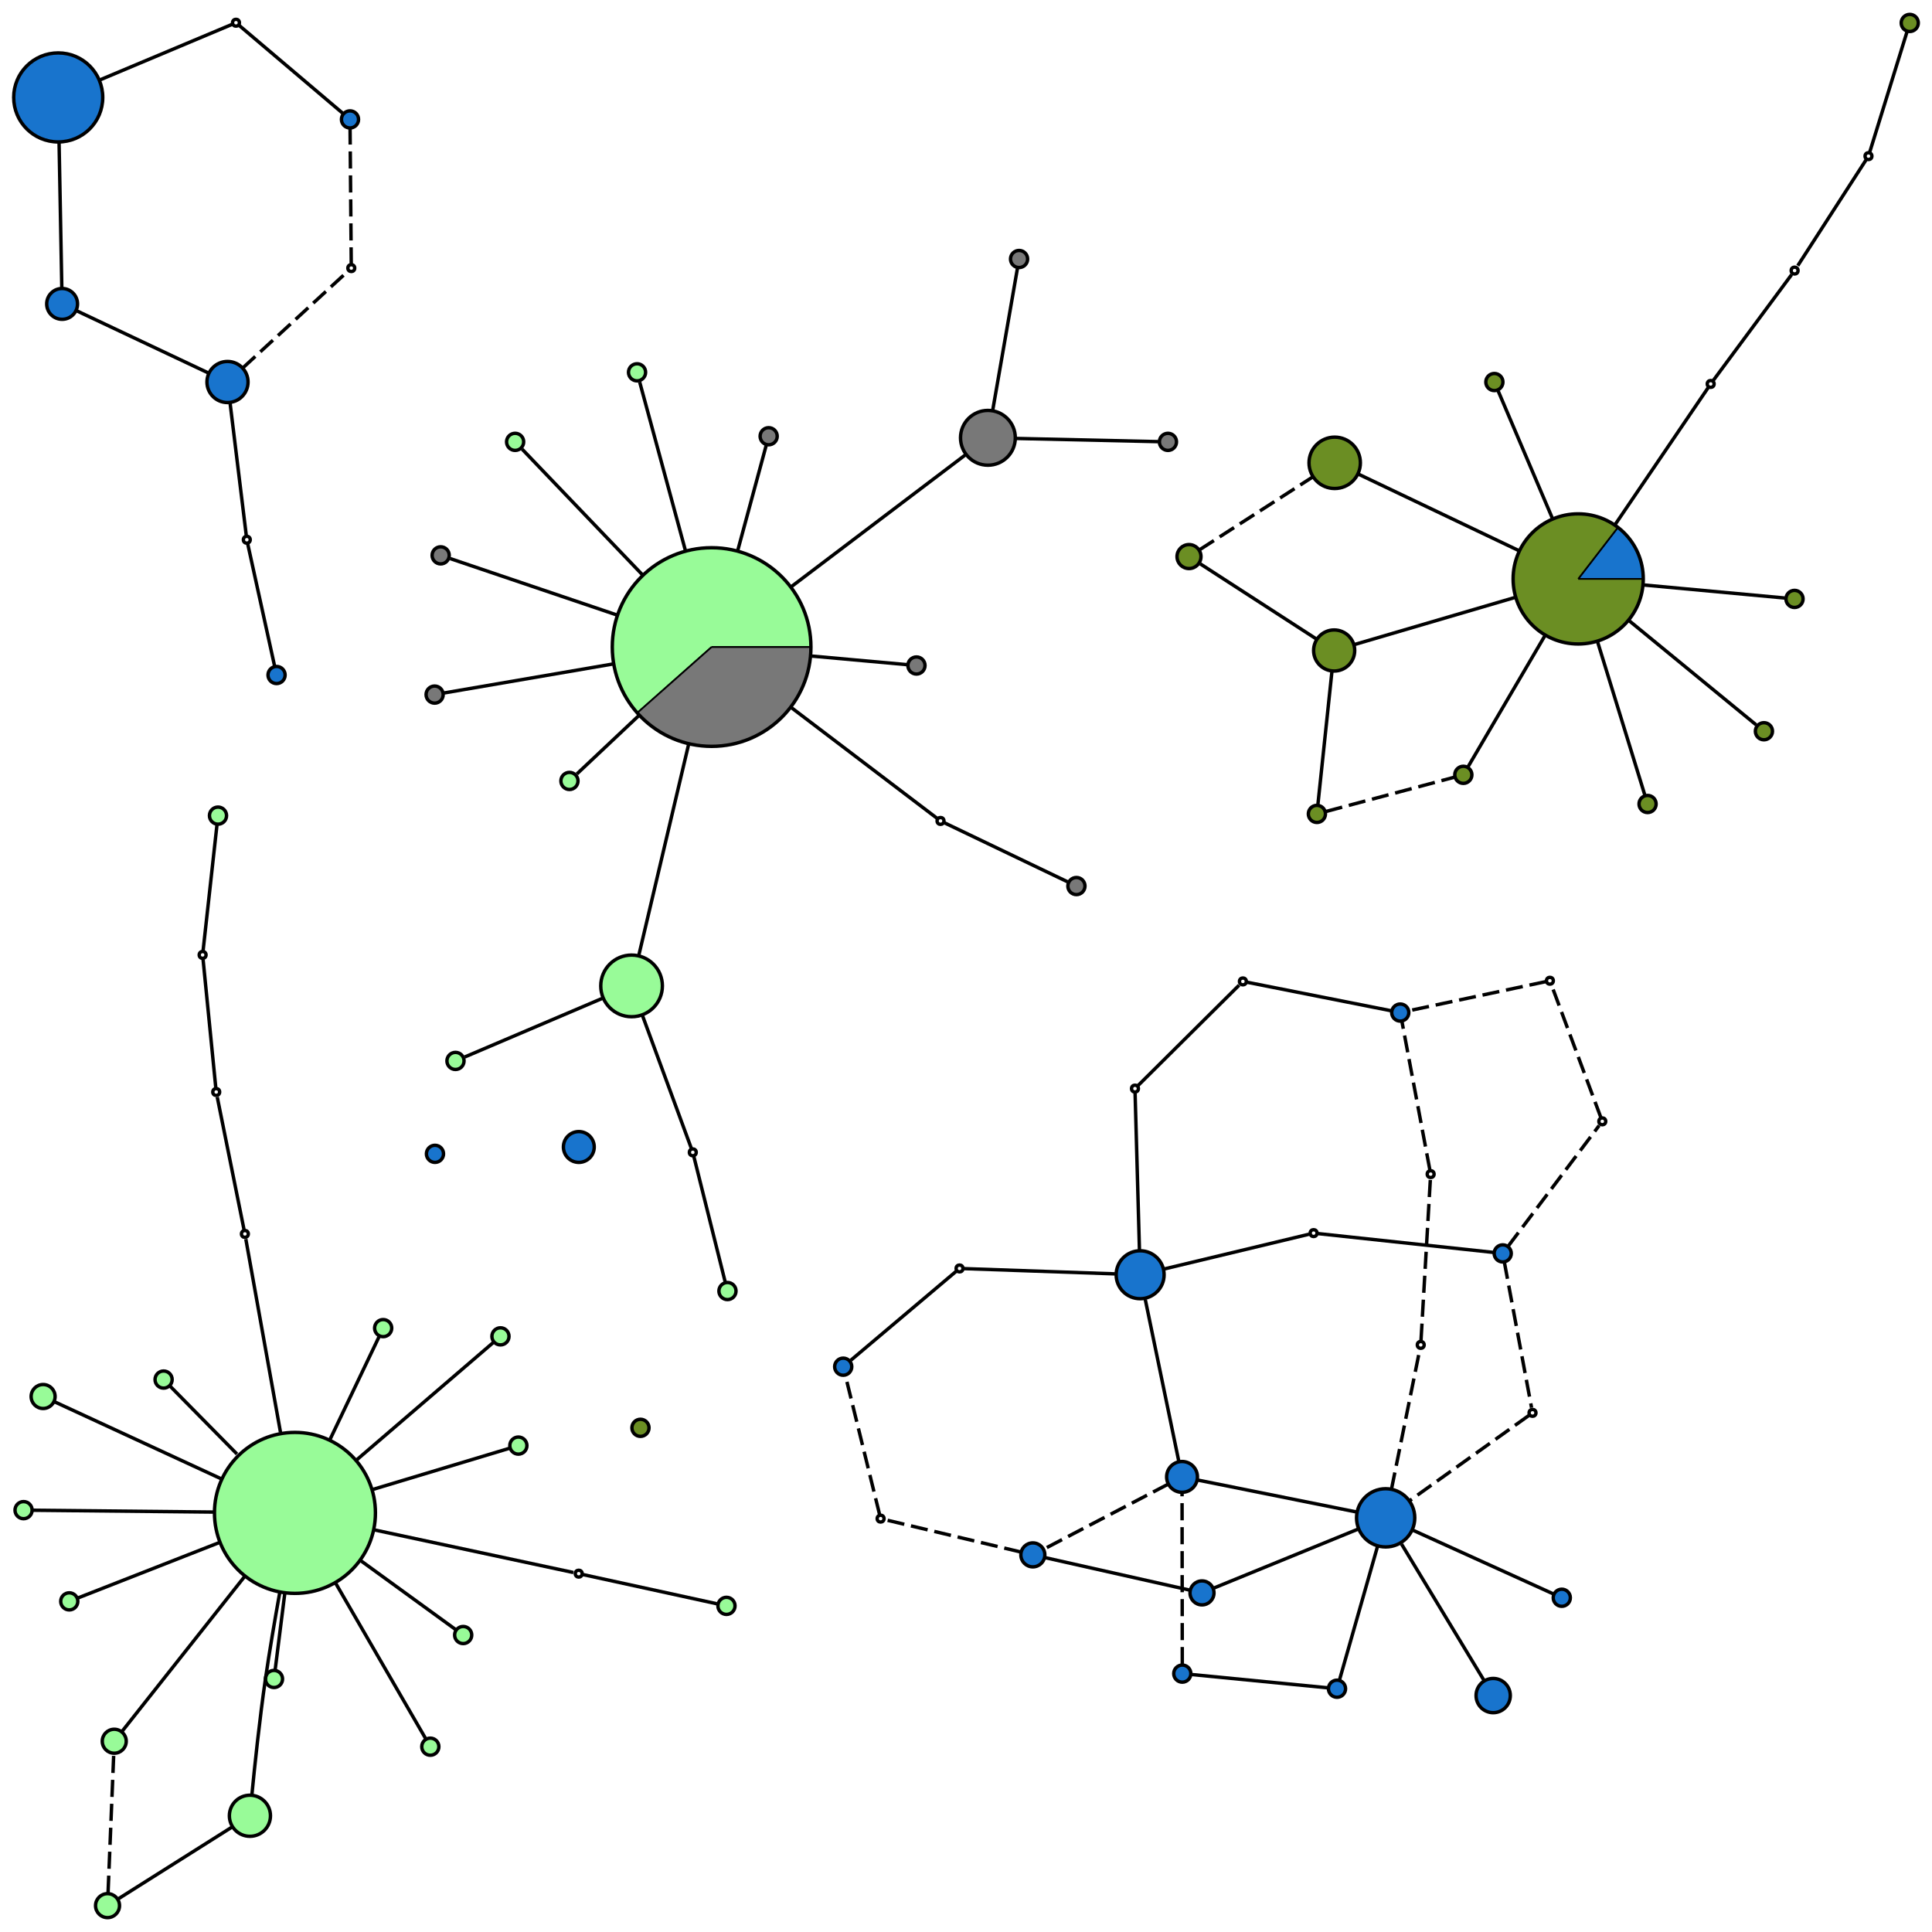 <?xml version="1.0" encoding="UTF-8" standalone="no"?>
<!DOCTYPE svg PUBLIC "-//W3C//DTD SVG 1.1//EN"
 "http://www.w3.org/Graphics/SVG/1.1/DTD/svg11.dtd">
<!-- Generated by graphviz version 2.38.0 (20140413.2041)
 -->
<!-- Title: %3 Pages: 1 -->
<svg width="564pt" height="564pt"
 viewBox="0.00 0.00 564.11 563.71" xmlns="http://www.w3.org/2000/svg" xmlns:xlink="http://www.w3.org/1999/xlink">
<g id="graph0" class="graph" transform="scale(1 1) rotate(0) translate(124.005 379.698)">
<title>%3</title>
<polygon fill="white" stroke="none" points="-124.005,184.015 -124.005,-379.698 440.109,-379.698 440.109,184.015 -124.005,184.015"/>
<!-- 0 -->
<g id="node1" class="node"><title>0</title>
<ellipse fill="palegreen" stroke="black" cx="-37.884" cy="61.84" rx="23.5" ry="23.5"/>
</g>
<!-- 1 -->
<g id="node2" class="node"><title>1</title>
<ellipse fill="palegreen" stroke="black" cx="27.35" cy="42.19" rx="2.5" ry="2.5"/>
</g>
<!-- 0&#45;&gt;1 -->
<g id="edge1" class="edge"><title>0&#45;&gt;1</title>
<path fill="none" stroke="black" d="M-15.069,54.968C-0.078,50.452 17.957,45.019 24.666,42.999"/>
</g>
<!-- 3 -->
<g id="node4" class="node"><title>3</title>
<ellipse fill="palegreen" stroke="black" cx="-44.002" cy="110.331" rx="2.5" ry="2.5"/>
</g>
<!-- 0&#45;&gt;3 -->
<g id="edge2" class="edge"><title>0&#45;&gt;3</title>
<path fill="none" stroke="black" d="M-40.836,85.234C-41.96,94.146 -43.104,103.212 -43.658,107.607"/>
</g>
<!-- 5 -->
<g id="node6" class="node"><title>5</title>
<ellipse fill="palegreen" stroke="black" cx="-76.237" cy="22.91" rx="2.5" ry="2.5"/>
</g>
<!-- 0&#45;&gt;5 -->
<g id="edge3" class="edge"><title>0&#45;&gt;5</title>
<path fill="none" stroke="black" d="M-54.818,44.651C-62.524,36.83 -70.719,28.511 -74.335,24.84"/>
</g>
<!-- 7 -->
<g id="node8" class="node"><title>7</title>
<ellipse fill="palegreen" stroke="black" cx="-111.416" cy="27.858" rx="3.5" ry="3.5"/>
</g>
<!-- 0&#45;&gt;7 -->
<g id="edge6" class="edge"><title>0&#45;&gt;7</title>
<path fill="none" stroke="black" d="M-59.549,51.828C-76.833,43.841 -99.507,33.362 -108.005,29.435"/>
</g>
<!-- 9 -->
<g id="node10" class="node"><title>9</title>
<ellipse fill="palegreen" stroke="black" cx="-51.033" cy="150.272" rx="6" ry="6"/>
</g>
<!-- 0&#45;&gt;9 -->
<g id="edge7" class="edge"><title>0&#45;&gt;9</title>
<path fill="none" stroke="black" d="M-42.302,84.981C-43.75,92.994 -45.296,102.045 -46.502,110.339 -48.229,122.215 -49.681,136.159 -50.447,144.031"/>
</g>
<!-- 10 -->
<g id="node11" class="node"><title>10</title>
<ellipse fill="palegreen" stroke="black" cx="-103.781" cy="87.672" rx="2.5" ry="2.5"/>
</g>
<!-- 0&#45;&gt;10 -->
<g id="edge8" class="edge"><title>0&#45;&gt;10</title>
<path fill="none" stroke="black" d="M-59.827,70.442C-75.402,76.547 -94.684,84.106 -101.367,86.725"/>
</g>
<!-- 11 -->
<g id="node12" class="node"><title>11</title>
<ellipse fill="palegreen" stroke="black" cx="1.641" cy="130.104" rx="2.5" ry="2.5"/>
</g>
<!-- 0&#45;&gt;11 -->
<g id="edge9" class="edge"><title>0&#45;&gt;11</title>
<path fill="none" stroke="black" d="M-26.025,82.322C-16.384,98.973 -3.737,120.814 0.325,127.83"/>
</g>
<!-- 12 -->
<g id="node13" class="node"><title>12</title>
<ellipse fill="palegreen" stroke="black" cx="-90.645" cy="128.513" rx="3.5" ry="3.5"/>
</g>
<!-- 0&#45;&gt;12 -->
<g id="edge10" class="edge"><title>0&#45;&gt;12</title>
<path fill="none" stroke="black" d="M-52.581,80.412C-65.266,96.441 -82.466,118.177 -88.47,125.764"/>
</g>
<!-- 14 -->
<g id="node15" class="node"><title>14</title>
<ellipse fill="palegreen" stroke="black" cx="-117.125" cy="61.038" rx="2.5" ry="2.5"/>
</g>
<!-- 0&#45;&gt;14 -->
<g id="edge11" class="edge"><title>0&#45;&gt;14</title>
<path fill="none" stroke="black" d="M-61.659,61.6C-80.988,61.404 -106.342,61.148 -114.486,61.065"/>
</g>
<!-- 18 -->
<g id="node19" class="node"><title>18</title>
<ellipse fill="palegreen" stroke="black" cx="22.12" cy="10.293" rx="2.5" ry="2.5"/>
</g>
<!-- 0&#45;&gt;18 -->
<g id="edge16" class="edge"><title>0&#45;&gt;18</title>
<path fill="none" stroke="black" d="M-19.881,46.374C-5.244,33.8 13.955,17.307 20.122,12.009"/>
</g>
<!-- 20 -->
<g id="node21" class="node"><title>20</title>
<ellipse fill="palegreen" stroke="black" cx="-12.129" cy="7.889" rx="2.5" ry="2.5"/>
</g>
<!-- 0&#45;&gt;20 -->
<g id="edge17" class="edge"><title>0&#45;&gt;20</title>
<path fill="none" stroke="black" d="M-27.705,40.517C-22.081,28.736 -15.738,15.448 -13.232,10.198"/>
</g>
<!-- 22 -->
<g id="node23" class="node"><title>22</title>
<ellipse fill="palegreen" stroke="black" cx="11.236" cy="97.502" rx="2.5" ry="2.5"/>
</g>
<!-- 0&#45;&gt;22 -->
<g id="edge18" class="edge"><title>0&#45;&gt;22</title>
<path fill="none" stroke="black" d="M-18.752,75.73C-7.977,83.553 4.265,92.441 9.106,95.955"/>
</g>
<!-- anon_0_6_0 -->
<g id="node63" class="node"><title>anon_0_6_0</title>
<ellipse fill="white" stroke="black" cx="44.972" cy="79.58" rx="1" ry="1"/>
</g>
<!-- 0&#45;&gt;anon_0_6_0 -->
<g id="edge4" class="edge"><title>0&#45;&gt;anon_0_6_0</title>
<path fill="none" stroke="black" d="M-14.804,66.782C6.648,71.375 36.325,77.729 43.41,79.246"/>
</g>
<!-- anon_0_15_0 -->
<g id="node64" class="node"><title>anon_0_15_0</title>
<ellipse fill="white" stroke="black" cx="-52.501" cy="-19.613" rx="1" ry="1"/>
</g>
<!-- 0&#45;&gt;anon_0_15_0 -->
<g id="edge12" class="edge"><title>0&#45;&gt;anon_0_15_0</title>
<path fill="none" stroke="black" d="M-42.112,38.281C-45.89,17.232 -51.011,-11.306 -52.232,-18.112"/>
</g>
<!-- 2 -->
<g id="node3" class="node"><title>2</title>
<path fill="palegreen" stroke="black" stroke-width="0.5" d="M83.772,-190.974C83.772,-190.974 112.772,-190.974 112.772,-190.974 112.772,-192.142 112.702,-193.309 112.561,-194.469 112.42,-195.629 112.209,-196.779 111.93,-197.914 111.65,-199.048 111.302,-200.165 110.888,-201.257 110.473,-202.35 109.993,-203.416 109.45,-204.451 108.907,-205.485 108.302,-206.486 107.639,-207.447 106.975,-208.409 106.254,-209.33 105.479,-210.204 104.704,-211.079 103.877,-211.906 103.003,-212.68 102.128,-213.455 101.208,-214.176 100.246,-214.84 99.284,-215.504 98.284,-216.109 97.249,-216.652 96.215,-217.195 95.148,-217.675 94.056,-218.089 92.963,-218.503 91.847,-218.851 90.712,-219.131 89.578,-219.411 88.428,-219.621 87.268,-219.762 86.108,-219.903 84.941,-219.974 83.772,-219.974 82.604,-219.974 81.436,-219.903 80.277,-219.762 79.117,-219.621 77.966,-219.411 76.832,-219.131 75.698,-218.851 74.581,-218.503 73.489,-218.089 72.396,-217.675 71.33,-217.195 70.295,-216.652 69.261,-216.109 68.26,-215.504 67.298,-214.84 66.337,-214.176 65.416,-213.455 64.542,-212.68 63.667,-211.906 62.84,-211.079 62.065,-210.204 61.291,-209.33 60.569,-208.409 59.906,-207.447 59.242,-206.486 58.637,-205.485 58.094,-204.451 57.551,-203.416 57.071,-202.35 56.657,-201.257 56.242,-200.165 55.895,-199.048 55.615,-197.914 55.335,-196.779 55.124,-195.629 54.984,-194.469 54.843,-193.309 54.772,-192.142 54.772,-190.974 54.772,-189.805 54.843,-188.638 54.984,-187.478 55.124,-186.318 55.335,-185.168 55.615,-184.033 55.895,-182.899 56.242,-181.783 56.657,-180.69 57.071,-179.598 57.551,-178.531 58.094,-177.497 58.637,-176.462 59.242,-175.461 59.906,-174.5 60.569,-173.538 61.291,-172.618 62.065,-171.743 62.065,-171.743 83.772,-190.974 83.772,-190.974"/>
<path fill="#787878" stroke="black" stroke-width="0.5" d="M83.772,-190.974C83.772,-190.974 62.065,-171.743 62.065,-171.743 63.034,-170.65 64.084,-169.631 65.206,-168.696 66.328,-167.761 67.519,-166.912 68.769,-166.156 70.019,-165.4 71.325,-164.74 72.674,-164.181 74.024,-163.622 75.414,-163.166 76.832,-162.816 78.25,-162.467 79.693,-162.225 81.148,-162.093 82.603,-161.96 84.065,-161.938 85.523,-162.027 86.981,-162.115 88.431,-162.313 89.859,-162.62 91.287,-162.926 92.69,-163.34 94.056,-163.858 95.422,-164.376 96.746,-164.997 98.019,-165.714 99.291,-166.432 100.507,-167.244 101.657,-168.145 102.807,-169.046 103.887,-170.033 104.888,-171.096 105.89,-172.16 106.809,-173.298 107.639,-174.5 108.469,-175.702 109.206,-176.965 109.846,-178.278 110.485,-179.592 111.025,-180.951 111.459,-182.346 111.894,-183.741 112.222,-185.166 112.442,-186.61 112.662,-188.054 112.772,-189.513 112.772,-190.974 112.772,-190.974 83.772,-190.974 83.772,-190.974"/>
<ellipse fill="none" stroke="black" cx="83.772" cy="-190.974" rx="29" ry="29"/>
</g>
<!-- 4 -->
<g id="node5" class="node"><title>4</title>
<ellipse fill="palegreen" stroke="black" cx="60.403" cy="-92.031" rx="9" ry="9"/>
</g>
<!-- 2&#45;&gt;4 -->
<g id="edge19" class="edge"><title>2&#45;&gt;4</title>
<path fill="none" stroke="black" d="M77.075,-162.621C72.166,-141.835 65.81,-114.925 62.546,-101.105"/>
</g>
<!-- 13 -->
<g id="node14" class="node"><title>13</title>
<ellipse fill="palegreen" stroke="black" cx="42.264" cy="-151.877" rx="2.5" ry="2.5"/>
</g>
<!-- 2&#45;&gt;13 -->
<g id="edge20" class="edge"><title>2&#45;&gt;13</title>
<path fill="none" stroke="black" d="M62.532,-170.967C55.191,-164.053 47.932,-157.216 44.43,-153.917"/>
</g>
<!-- 17 -->
<g id="node18" class="node"><title>17</title>
<ellipse fill="palegreen" stroke="black" cx="62.002" cy="-271.188" rx="2.5" ry="2.5"/>
</g>
<!-- 2&#45;&gt;17 -->
<g id="edge21" class="edge"><title>2&#45;&gt;17</title>
<path fill="none" stroke="black" d="M76.158,-219.029C71.058,-237.823 64.9,-260.51 62.771,-268.357"/>
</g>
<!-- 19 -->
<g id="node20" class="node"><title>19</title>
<ellipse fill="palegreen" stroke="black" cx="26.403" cy="-250.885" rx="2.5" ry="2.5"/>
</g>
<!-- 2&#45;&gt;19 -->
<g id="edge22" class="edge"><title>2&#45;&gt;19</title>
<path fill="none" stroke="black" d="M63.707,-211.928C50.266,-225.965 34.04,-242.91 28.428,-248.77"/>
</g>
<!-- 23 -->
<g id="node24" class="node"><title>23</title>
<ellipse fill="#787878" stroke="black" cx="164.447" cy="-252.066" rx="8" ry="8"/>
</g>
<!-- 2&#45;&gt;23 -->
<g id="edge23" class="edge"><title>2&#45;&gt;23</title>
<path fill="none" stroke="black" d="M107.107,-208.644C124.418,-221.753 146.844,-238.736 157.813,-247.042"/>
</g>
<!-- 24 -->
<g id="node25" class="node"><title>24</title>
<ellipse fill="#787878" stroke="black" cx="2.899" cy="-177.09" rx="2.5" ry="2.5"/>
</g>
<!-- 2&#45;&gt;24 -->
<g id="edge24" class="edge"><title>2&#45;&gt;24</title>
<path fill="none" stroke="black" d="M55.032,-186.04C36.145,-182.798 13.534,-178.916 5.719,-177.574"/>
</g>
<!-- 27 -->
<g id="node28" class="node"><title>27</title>
<ellipse fill="#787878" stroke="black" cx="4.663" cy="-217.745" rx="2.5" ry="2.5"/>
</g>
<!-- 2&#45;&gt;27 -->
<g id="edge27" class="edge"><title>2&#45;&gt;27</title>
<path fill="none" stroke="black" d="M56.103,-200.337C37.568,-206.609 15.194,-214.181 7.455,-216.8"/>
</g>
<!-- 28 -->
<g id="node29" class="node"><title>28</title>
<ellipse fill="#787878" stroke="black" cx="143.585" cy="-185.582" rx="2.5" ry="2.5"/>
</g>
<!-- 2&#45;&gt;28 -->
<g id="edge28" class="edge"><title>2&#45;&gt;28</title>
<path fill="none" stroke="black" d="M112.978,-188.341C124.365,-187.314 135.888,-186.275 140.938,-185.82"/>
</g>
<!-- 29 -->
<g id="node30" class="node"><title>29</title>
<ellipse fill="#787878" stroke="black" cx="100.431" cy="-252.523" rx="2.5" ry="2.5"/>
</g>
<!-- 2&#45;&gt;29 -->
<g id="edge29" class="edge"><title>2&#45;&gt;29</title>
<path fill="none" stroke="black" d="M91.419,-219.226C94.772,-231.614 98.273,-244.551 99.731,-249.935"/>
</g>
<!-- anon_2_25_0 -->
<g id="node67" class="node"><title>anon_2_25_0</title>
<ellipse fill="white" stroke="black" cx="150.61" cy="-140.202" rx="1" ry="1"/>
</g>
<!-- 2&#45;&gt;anon_2_25_0 -->
<g id="edge25" class="edge"><title>2&#45;&gt;anon_2_25_0</title>
<path fill="none" stroke="black" d="M107.149,-173.216C124.014,-160.405 144.64,-144.737 149.533,-141.02"/>
</g>
<!-- 21 -->
<g id="node22" class="node"><title>21</title>
<ellipse fill="palegreen" stroke="black" cx="8.989" cy="-70.126" rx="2.5" ry="2.5"/>
</g>
<!-- 4&#45;&gt;21 -->
<g id="edge32" class="edge"><title>4&#45;&gt;21</title>
<path fill="none" stroke="black" d="M51.913,-88.414C40.048,-83.359 19.127,-74.445 11.698,-71.28"/>
</g>
<!-- anon_4_16_0 -->
<g id="node68" class="node"><title>anon_4_16_0</title>
<ellipse fill="white" stroke="black" cx="78.28" cy="-43.435" rx="1" ry="1"/>
</g>
<!-- 4&#45;&gt;anon_4_16_0 -->
<g id="edge30" class="edge"><title>4&#45;&gt;anon_4_16_0</title>
<path fill="none" stroke="black" d="M63.517,-83.566C67.999,-71.384 75.941,-49.795 77.856,-44.589"/>
</g>
<!-- 6 -->
<g id="node7" class="node"><title>6</title>
<ellipse fill="palegreen" stroke="black" cx="88.111" cy="88.985" rx="2.5" ry="2.5"/>
</g>
<!-- 8 -->
<g id="node9" class="node"><title>8</title>
<ellipse fill="palegreen" stroke="black" cx="-92.607" cy="176.515" rx="3.5" ry="3.5"/>
</g>
<!-- 8&#45;&gt;9 -->
<g id="edge33" class="edge"><title>8&#45;&gt;9</title>
<path fill="none" stroke="black" d="M-89.617,174.628C-82.617,170.209 -65.09,159.145 -56.272,153.579"/>
</g>
<!-- 8&#45;&gt;12 -->
<g id="edge70" class="edge"><title>8&#45;&gt;12</title>
<path fill="none" stroke="black" stroke-dasharray="5,2" d="M-92.453,172.749C-92.085,163.731 -91.155,140.995 -90.793,132.131"/>
</g>
<!-- 15 -->
<g id="node16" class="node"><title>15</title>
<ellipse fill="palegreen" stroke="black" cx="-60.353" cy="-141.751" rx="2.5" ry="2.5"/>
</g>
<!-- 16 -->
<g id="node17" class="node"><title>16</title>
<ellipse fill="palegreen" stroke="black" cx="88.401" cy="-2.935" rx="2.5" ry="2.5"/>
</g>
<!-- 26 -->
<g id="node27" class="node"><title>26</title>
<ellipse fill="#787878" stroke="black" cx="217.015" cy="-250.881" rx="2.5" ry="2.5"/>
</g>
<!-- 23&#45;&gt;26 -->
<g id="edge34" class="edge"><title>23&#45;&gt;26</title>
<path fill="none" stroke="black" d="M172.661,-251.881C184.674,-251.61 206.446,-251.119 214.189,-250.944"/>
</g>
<!-- 30 -->
<g id="node31" class="node"><title>30</title>
<ellipse fill="#787878" stroke="black" cx="173.544" cy="-304.274" rx="2.5" ry="2.5"/>
</g>
<!-- 23&#45;&gt;30 -->
<g id="edge35" class="edge"><title>23&#45;&gt;30</title>
<path fill="none" stroke="black" d="M165.869,-260.224C167.948,-272.154 171.715,-293.778 173.055,-301.467"/>
</g>
<!-- 25 -->
<g id="node26" class="node"><title>25</title>
<ellipse fill="#787878" stroke="black" cx="190.291" cy="-121.187" rx="2.5" ry="2.5"/>
</g>
<!-- 31 -->
<g id="node32" class="node"><title>31</title>
<ellipse fill="#1874cd" stroke="black" cx="-107.005" cy="-351.451" rx="13" ry="13"/>
</g>
<!-- 44 -->
<g id="node45" class="node"><title>44</title>
<ellipse fill="#1874cd" stroke="black" cx="-105.87" cy="-291.163" rx="4.5" ry="4.5"/>
</g>
<!-- 31&#45;&gt;44 -->
<g id="edge36" class="edge"><title>31&#45;&gt;44</title>
<path fill="none" stroke="black" d="M-106.758,-338.369C-106.506,-324.932 -106.126,-304.751 -105.957,-295.764"/>
</g>
<!-- anon_31_45_0 -->
<g id="node69" class="node"><title>anon_31_45_0</title>
<ellipse fill="white" stroke="black" cx="-55.102" cy="-373.264" rx="1" ry="1"/>
</g>
<!-- 31&#45;&gt;anon_31_45_0 -->
<g id="edge37" class="edge"><title>31&#45;&gt;anon_31_45_0</title>
<path fill="none" stroke="black" d="M-94.966,-356.51C-81.55,-362.149 -61.091,-370.747 -56.185,-372.809"/>
</g>
<!-- 32 -->
<g id="node33" class="node"><title>32</title>
<ellipse fill="#1874cd" stroke="black" cx="-43.255" cy="-182.808" rx="2.5" ry="2.5"/>
</g>
<!-- anon_32_33_0 -->
<g id="node70" class="node"><title>anon_32_33_0</title>
<ellipse fill="white" stroke="black" cx="-51.942" cy="-222.304" rx="1" ry="1"/>
</g>
<!-- 32&#45;&gt;anon_32_33_0 -->
<g id="edge39" class="edge"><title>32&#45;&gt;anon_32_33_0</title>
<path fill="none" stroke="black" d="M-43.825,-185.4C-45.516,-193.088 -50.463,-215.577 -51.673,-221.079"/>
</g>
<!-- 33 -->
<g id="node34" class="node"><title>33</title>
<ellipse fill="#1874cd" stroke="black" cx="-57.578" cy="-268.359" rx="6" ry="6"/>
</g>
<!-- 33&#45;&gt;44 -->
<g id="edge41" class="edge"><title>33&#45;&gt;44</title>
<path fill="none" stroke="black" d="M-63.118,-270.975C-72.929,-275.607 -93.138,-285.15 -101.792,-289.237"/>
</g>
<!-- anon_33_45_0 -->
<g id="node78" class="node"><title>anon_33_45_0</title>
<ellipse fill="white" stroke="black" cx="-21.435" cy="-301.618" rx="1" ry="1"/>
</g>
<!-- 33&#45;&gt;anon_33_45_0 -->
<g id="edge71" class="edge"><title>33&#45;&gt;anon_33_45_0</title>
<path fill="none" stroke="black" stroke-dasharray="5,2" d="M-53.146,-272.437C-44.701,-280.208 -26.756,-296.721 -22.402,-300.728"/>
</g>
<!-- 34 -->
<g id="node35" class="node"><title>34</title>
<ellipse fill="#1874cd" stroke="black" cx="208.895" cy="-7.695" rx="7" ry="7"/>
</g>
<!-- 46 -->
<g id="node47" class="node"><title>46</title>
<ellipse fill="#1874cd" stroke="black" cx="221.128" cy="51.33" rx="4.5" ry="4.5"/>
</g>
<!-- 34&#45;&gt;46 -->
<g id="edge44" class="edge"><title>34&#45;&gt;46</title>
<path fill="none" stroke="black" d="M210.395,-0.457C212.947,11.856 218.062,36.538 220.178,46.747"/>
</g>
<!-- anon_34_36_0 -->
<g id="node71" class="node"><title>anon_34_36_0</title>
<ellipse fill="white" stroke="black" cx="259.547" cy="-19.849" rx="1" ry="1"/>
</g>
<!-- 34&#45;&gt;anon_34_36_0 -->
<g id="edge42" class="edge"><title>34&#45;&gt;anon_34_36_0</title>
<path fill="none" stroke="black" d="M215.938,-9.385C228.116,-12.307 252.37,-18.127 258.244,-19.536"/>
</g>
<!-- anon_34_48_0 -->
<g id="node72" class="node"><title>anon_34_48_0</title>
<ellipse fill="white" stroke="black" cx="207.386" cy="-62.047" rx="1" ry="1"/>
</g>
<!-- 34&#45;&gt;anon_34_48_0 -->
<g id="edge45" class="edge"><title>34&#45;&gt;anon_34_48_0</title>
<path fill="none" stroke="black" d="M208.698,-14.8C208.34,-27.692 207.604,-54.197 207.425,-60.621"/>
</g>
<!-- anon_34_50_0 -->
<g id="node74" class="node"><title>anon_34_50_0</title>
<ellipse fill="white" stroke="black" cx="156.165" cy="-9.531" rx="1" ry="1"/>
</g>
<!-- 34&#45;&gt;anon_34_50_0 -->
<g id="edge48" class="edge"><title>34&#45;&gt;anon_34_50_0</title>
<path fill="none" stroke="black" d="M201.563,-7.95C188.885,-8.391 163.635,-9.271 157.521,-9.484"/>
</g>
<!-- 35 -->
<g id="node36" class="node"><title>35</title>
<ellipse fill="#1874cd" stroke="black" cx="45" cy="-45" rx="4.5" ry="4.5"/>
</g>
<!-- 36 -->
<g id="node37" class="node"><title>36</title>
<ellipse fill="#1874cd" stroke="black" cx="314.764" cy="-13.925" rx="2.5" ry="2.5"/>
</g>
<!-- anon_36_37_0 -->
<g id="node79" class="node"><title>anon_36_37_0</title>
<ellipse fill="white" stroke="black" cx="323.464" cy="32.631" rx="1" ry="1"/>
</g>
<!-- 36&#45;&gt;anon_36_37_0 -->
<g id="edge73" class="edge"><title>36&#45;&gt;anon_36_37_0</title>
<path fill="none" stroke="black" stroke-dasharray="5,2" d="M315.232,-11.422C316.813,-2.961 321.93,24.421 323.184,31.134"/>
</g>
<!-- anon_36_48_0 -->
<g id="node80" class="node"><title>anon_36_48_0</title>
<ellipse fill="white" stroke="black" cx="343.838" cy="-52.484" rx="1" ry="1"/>
</g>
<!-- 36&#45;&gt;anon_36_48_0 -->
<g id="edge75" class="edge"><title>36&#45;&gt;anon_36_48_0</title>
<path fill="none" stroke="black" stroke-dasharray="5,2" d="M316.328,-15.998C321.611,-23.006 338.711,-45.685 342.903,-51.245"/>
</g>
<!-- 37 -->
<g id="node38" class="node"><title>37</title>
<ellipse fill="#1874cd" stroke="black" cx="280.583" cy="63.283" rx="8.5" ry="8.5"/>
</g>
<!-- 41 -->
<g id="node42" class="node"><title>41</title>
<ellipse fill="#1874cd" stroke="black" cx="266.376" cy="113.177" rx="2.5" ry="2.5"/>
</g>
<!-- 37&#45;&gt;41 -->
<g id="edge50" class="edge"><title>37&#45;&gt;41</title>
<path fill="none" stroke="black" d="M278.237,71.522C274.958,83.036 269.177,103.338 267.125,110.547"/>
</g>
<!-- 42 -->
<g id="node43" class="node"><title>42</title>
<ellipse fill="#1874cd" stroke="black" cx="311.979" cy="115.177" rx="5" ry="5"/>
</g>
<!-- 37&#45;&gt;42 -->
<g id="edge51" class="edge"><title>37&#45;&gt;42</title>
<path fill="none" stroke="black" d="M285.215,70.94C291.902,81.992 304.038,102.051 309.36,110.847"/>
</g>
<!-- 43 -->
<g id="node44" class="node"><title>43</title>
<ellipse fill="#1874cd" stroke="black" cx="226.956" cy="85.199" rx="3.5" ry="3.5"/>
</g>
<!-- 37&#45;&gt;43 -->
<g id="edge52" class="edge"><title>37&#45;&gt;43</title>
<path fill="none" stroke="black" d="M272.67,66.517C260.783,71.375 238.812,80.354 230.377,83.801"/>
</g>
<!-- 37&#45;&gt;46 -->
<g id="edge53" class="edge"><title>37&#45;&gt;46</title>
<path fill="none" stroke="black" d="M272.064,61.57C259.349,59.014 235.832,54.286 225.829,52.275"/>
</g>
<!-- 47 -->
<g id="node48" class="node"><title>47</title>
<ellipse fill="#1874cd" stroke="black" cx="332.009" cy="86.618" rx="2.5" ry="2.5"/>
</g>
<!-- 37&#45;&gt;47 -->
<g id="edge54" class="edge"><title>37&#45;&gt;47</title>
<path fill="none" stroke="black" d="M288.618,66.929C300.596,72.364 322.493,82.299 329.666,85.554"/>
</g>
<!-- anon_37_48_0 -->
<g id="node82" class="node"><title>anon_37_48_0</title>
<ellipse fill="white" stroke="black" cx="290.826" cy="12.788" rx="1" ry="1"/>
</g>
<!-- 37&#45;&gt;anon_37_48_0 -->
<g id="edge78" class="edge"><title>37&#45;&gt;anon_37_48_0</title>
<path fill="none" stroke="black" stroke-dasharray="5,2" d="M282.274,54.945C284.82,42.395 289.458,19.531 290.578,14.011"/>
</g>
<!-- 38 -->
<g id="node39" class="node"><title>38</title>
<ellipse fill="#1874cd" stroke="black" cx="221.204" cy="108.768" rx="2.5" ry="2.5"/>
</g>
<!-- 38&#45;&gt;41 -->
<g id="edge55" class="edge"><title>38&#45;&gt;41</title>
<path fill="none" stroke="black" d="M223.895,109.031C231.948,109.817 255.796,112.144 263.756,112.921"/>
</g>
<!-- 38&#45;&gt;46 -->
<g id="edge81" class="edge"><title>38&#45;&gt;46</title>
<path fill="none" stroke="black" stroke-dasharray="5,2" d="M221.201,105.998C221.188,96.855 221.149,67.569 221.134,56.048"/>
</g>
<!-- 39 -->
<g id="node40" class="node"><title>39</title>
<ellipse fill="#1874cd" stroke="black" cx="3" cy="-43" rx="2.5" ry="2.5"/>
</g>
<!-- 40 -->
<g id="node41" class="node"><title>40</title>
<path fill="#1874cd" stroke="black" stroke-width="0.5" d="M336.799,-210.864C336.799,-210.864 355.799,-210.864 355.799,-210.864 355.799,-211.588 355.757,-212.311 355.675,-213.03 355.592,-213.749 355.469,-214.462 355.305,-215.167 355.141,-215.872 354.937,-216.567 354.694,-217.249 354.451,-217.93 354.169,-218.598 353.849,-219.247 353.53,-219.897 353.174,-220.527 352.783,-221.136 352.391,-221.745 351.966,-222.331 351.507,-222.891 351.049,-223.451 350.56,-223.985 350.041,-224.489 349.522,-224.994 348.974,-225.468 348.401,-225.91 348.401,-225.91 336.799,-210.864 336.799,-210.864"/>
<path fill="olivedrab" stroke="black" stroke-width="0.5" d="M336.799,-210.864C336.799,-210.864 348.401,-225.91 348.401,-225.91 347.559,-226.559 346.664,-227.137 345.725,-227.636 344.787,-228.136 343.808,-228.556 342.799,-228.892 341.79,-229.227 340.755,-229.478 339.704,-229.64 338.653,-229.803 337.591,-229.877 336.527,-229.862 335.464,-229.847 334.404,-229.742 333.358,-229.55 332.313,-229.357 331.285,-229.077 330.286,-228.713 329.287,-228.348 328.321,-227.901 327.397,-227.375 326.473,-226.848 325.595,-226.246 324.771,-225.573 323.948,-224.899 323.183,-224.158 322.484,-223.357 321.785,-222.556 321.154,-221.698 320.599,-220.791 320.043,-219.885 319.564,-218.933 319.168,-217.946 318.772,-216.96 318.459,-215.942 318.233,-214.903 318.007,-213.864 317.868,-212.807 317.819,-211.745 317.77,-210.683 317.81,-209.619 317.938,-208.563 318.067,-207.508 318.284,-206.465 318.588,-205.446 318.891,-204.427 319.279,-203.435 319.748,-202.481 320.217,-201.526 320.766,-200.613 321.388,-199.751 322.01,-198.888 322.703,-198.08 323.46,-197.333 324.217,-196.587 325.036,-195.905 325.907,-195.296 326.778,-194.686 327.699,-194.151 328.66,-193.695 329.621,-193.24 330.618,-192.866 331.641,-192.577 332.665,-192.289 333.711,-192.086 334.768,-191.973 335.825,-191.859 336.89,-191.834 337.951,-191.899 339.012,-191.963 340.066,-192.117 341.102,-192.358 342.138,-192.598 343.151,-192.926 344.132,-193.336 345.113,-193.747 346.058,-194.239 346.956,-194.807 347.855,-195.376 348.704,-196.018 349.495,-196.729 350.286,-197.44 351.016,-198.215 351.678,-199.048 352.339,-199.881 352.929,-200.767 353.442,-201.699 353.955,-202.63 354.389,-203.603 354.739,-204.607 355.089,-205.611 355.354,-206.642 355.532,-207.691 355.709,-208.739 355.799,-209.801 355.799,-210.864 355.799,-210.864 336.799,-210.864 336.799,-210.864"/>
<ellipse fill="none" stroke="black" cx="336.799" cy="-210.864" rx="19" ry="19"/>
</g>
<!-- 52 -->
<g id="node53" class="node"><title>52</title>
<ellipse fill="olivedrab" stroke="black" cx="265.545" cy="-189.965" rx="6" ry="6"/>
</g>
<!-- 40&#45;&gt;52 -->
<g id="edge56" class="edge"><title>40&#45;&gt;52</title>
<path fill="none" stroke="black" d="M318.449,-205.482C302.945,-200.935 281.681,-194.698 271.478,-191.705"/>
</g>
<!-- 55 -->
<g id="node56" class="node"><title>55</title>
<ellipse fill="olivedrab" stroke="black" cx="265.704" cy="-244.762" rx="7.5" ry="7.5"/>
</g>
<!-- 40&#45;&gt;55 -->
<g id="edge57" class="edge"><title>40&#45;&gt;55</title>
<path fill="none" stroke="black" d="M319.589,-219.07C304.466,-226.28 283.245,-236.399 272.505,-241.52"/>
</g>
<!-- 56 -->
<g id="node57" class="node"><title>56</title>
<ellipse fill="olivedrab" stroke="black" cx="312.326" cy="-268.348" rx="2.5" ry="2.5"/>
</g>
<!-- 40&#45;&gt;56 -->
<g id="edge58" class="edge"><title>40&#45;&gt;56</title>
<path fill="none" stroke="black" d="M329.323,-228.423C323.588,-241.895 316.2,-259.249 313.435,-265.743"/>
</g>
<!-- 57 -->
<g id="node58" class="node"><title>57</title>
<ellipse fill="olivedrab" stroke="black" cx="303.263" cy="-153.665" rx="2.5" ry="2.5"/>
</g>
<!-- 40&#45;&gt;57 -->
<g id="edge59" class="edge"><title>40&#45;&gt;57</title>
<path fill="none" stroke="black" d="M327.099,-194.319C319.051,-180.594 308.345,-162.334 304.614,-155.969"/>
</g>
<!-- 58 -->
<g id="node59" class="node"><title>58</title>
<ellipse fill="olivedrab" stroke="black" cx="399.963" cy="-205.024" rx="2.5" ry="2.5"/>
</g>
<!-- 40&#45;&gt;58 -->
<g id="edge60" class="edge"><title>40&#45;&gt;58</title>
<path fill="none" stroke="black" d="M355.75,-209.112C370.576,-207.741 389.849,-205.959 397.067,-205.292"/>
</g>
<!-- 60 -->
<g id="node61" class="node"><title>60</title>
<ellipse fill="olivedrab" stroke="black" cx="391.031" cy="-166.389" rx="2.5" ry="2.5"/>
</g>
<!-- 40&#45;&gt;60 -->
<g id="edge65" class="edge"><title>40&#45;&gt;60</title>
<path fill="none" stroke="black" d="M351.618,-198.711C364.665,-188.012 382.529,-173.361 388.77,-168.243"/>
</g>
<!-- 61 -->
<g id="node62" class="node"><title>61</title>
<ellipse fill="olivedrab" stroke="black" cx="357.058" cy="-145.147" rx="2.5" ry="2.5"/>
</g>
<!-- 40&#45;&gt;61 -->
<g id="edge66" class="edge"><title>40&#45;&gt;61</title>
<path fill="none" stroke="black" d="M342.442,-192.558C347.313,-176.759 353.918,-155.334 356.223,-147.856"/>
</g>
<!-- anon_40_59_0 -->
<g id="node75" class="node"><title>anon_40_59_0</title>
<ellipse fill="white" stroke="black" cx="375.485" cy="-267.793" rx="1" ry="1"/>
</g>
<!-- 40&#45;&gt;anon_40_59_0 -->
<g id="edge61" class="edge"><title>40&#45;&gt;anon_40_59_0</title>
<path fill="none" stroke="black" d="M347.575,-226.722C357.591,-241.461 371.447,-261.852 374.755,-266.719"/>
</g>
<!-- 49 -->
<g id="node50" class="node"><title>49</title>
<ellipse fill="#1874cd" stroke="black" cx="177.568" cy="74.099" rx="3.5" ry="3.5"/>
</g>
<!-- 43&#45;&gt;49 -->
<g id="edge67" class="edge"><title>43&#45;&gt;49</title>
<path fill="none" stroke="black" d="M223.404,84.401C214.292,82.353 190.165,76.93 181.088,74.89"/>
</g>
<!-- 45 -->
<g id="node46" class="node"><title>45</title>
<ellipse fill="#1874cd" stroke="black" cx="-21.813" cy="-345.033" rx="2.5" ry="2.5"/>
</g>
<!-- 46&#45;&gt;49 -->
<g id="edge82" class="edge"><title>46&#45;&gt;49</title>
<path fill="none" stroke="black" stroke-dasharray="5,2" d="M217.108,53.431C208.515,57.923 188.509,68.38 180.736,72.443"/>
</g>
<!-- 48 -->
<g id="node49" class="node"><title>48</title>
<ellipse fill="#1874cd" stroke="black" cx="284.844" cy="-84.247" rx="2.5" ry="2.5"/>
</g>
<!-- anon_49_50_0 -->
<g id="node84" class="node"><title>anon_49_50_0</title>
<ellipse fill="white" stroke="black" cx="133.115" cy="63.513" rx="1" ry="1"/>
</g>
<!-- 49&#45;&gt;anon_49_50_0 -->
<g id="edge83" class="edge"><title>49&#45;&gt;anon_49_50_0</title>
<path fill="none" stroke="black" stroke-dasharray="5,2" d="M174.08,73.268C164.91,71.085 140.424,65.254 134.445,63.83"/>
</g>
<!-- 50 -->
<g id="node51" class="node"><title>50</title>
<ellipse fill="#1874cd" stroke="black" cx="122.198" cy="19.151" rx="2.5" ry="2.5"/>
</g>
<!-- 51 -->
<g id="node52" class="node"><title>51</title>
<ellipse fill="olivedrab" stroke="black" cx="260.508" cy="-142.251" rx="2.5" ry="2.5"/>
</g>
<!-- 51&#45;&gt;52 -->
<g id="edge68" class="edge"><title>51&#45;&gt;52</title>
<path fill="none" stroke="black" d="M260.779,-144.816C261.555,-152.172 263.805,-173.479 264.913,-183.976"/>
</g>
<!-- 51&#45;&gt;57 -->
<g id="edge85" class="edge"><title>51&#45;&gt;57</title>
<path fill="none" stroke="black" stroke-dasharray="5,2" d="M263.054,-142.931C270.677,-144.965 293.249,-150.991 300.783,-153.003"/>
</g>
<!-- 54 -->
<g id="node55" class="node"><title>54</title>
<ellipse fill="olivedrab" stroke="black" cx="223.163" cy="-217.391" rx="3.5" ry="3.5"/>
</g>
<!-- 52&#45;&gt;54 -->
<g id="edge69" class="edge"><title>52&#45;&gt;54</title>
<path fill="none" stroke="black" d="M260.348,-193.328C251.507,-199.05 233.784,-210.518 226.453,-215.262"/>
</g>
<!-- 53 -->
<g id="node54" class="node"><title>53</title>
<ellipse fill="olivedrab" stroke="black" cx="63" cy="37" rx="2.5" ry="2.5"/>
</g>
<!-- 54&#45;&gt;55 -->
<g id="edge86" class="edge"><title>54&#45;&gt;55</title>
<path fill="none" stroke="black" stroke-dasharray="5,2" d="M226.223,-219.359C233.081,-223.772 249.814,-234.538 259.145,-240.542"/>
</g>
<!-- 59 -->
<g id="node60" class="node"><title>59</title>
<ellipse fill="olivedrab" stroke="black" cx="433.609" cy="-373.198" rx="2.5" ry="2.5"/>
</g>
<!-- anon_0_6_0&#45;&gt;6 -->
<g id="edge5" class="edge"><title>anon_0_6_0&#45;&gt;6</title>
<path fill="none" stroke="black" d="M46.039,79.813C51.54,81.012 76.782,86.515 85.297,88.372"/>
</g>
<!-- anon_0_15_1 -->
<g id="node65" class="node"><title>anon_0_15_1</title>
<ellipse fill="white" stroke="black" cx="-60.874" cy="-61.053" rx="1" ry="1"/>
</g>
<!-- anon_0_15_0&#45;&gt;anon_0_15_1 -->
<g id="edge13" class="edge"><title>anon_0_15_0&#45;&gt;anon_0_15_1</title>
<path fill="none" stroke="black" d="M-52.708,-20.637C-53.837,-26.221 -59.242,-52.976 -60.576,-59.578"/>
</g>
<!-- anon_0_15_2 -->
<g id="node66" class="node"><title>anon_0_15_2</title>
<ellipse fill="white" stroke="black" cx="-64.843" cy="-101.077" rx="1" ry="1"/>
</g>
<!-- anon_0_15_1&#45;&gt;anon_0_15_2 -->
<g id="edge14" class="edge"><title>anon_0_15_1&#45;&gt;anon_0_15_2</title>
<path fill="none" stroke="black" d="M-61.006,-62.384C-61.608,-68.461 -64.094,-93.527 -64.706,-99.699"/>
</g>
<!-- anon_0_15_2&#45;&gt;15 -->
<g id="edge15" class="edge"><title>anon_0_15_2&#45;&gt;15</title>
<path fill="none" stroke="black" d="M-64.732,-102.082C-64.159,-107.269 -61.532,-131.069 -60.646,-139.098"/>
</g>
<!-- anon_2_25_0&#45;&gt;25 -->
<g id="edge26" class="edge"><title>anon_2_25_0&#45;&gt;25</title>
<path fill="none" stroke="black" d="M151.591,-139.732C156.651,-137.307 179.871,-126.18 187.703,-122.427"/>
</g>
<!-- anon_4_16_0&#45;&gt;16 -->
<g id="edge31" class="edge"><title>anon_4_16_0&#45;&gt;16</title>
<path fill="none" stroke="black" d="M78.531,-42.434C79.821,-37.27 85.744,-13.571 87.741,-5.577"/>
</g>
<!-- anon_31_45_0&#45;&gt;45 -->
<g id="edge38" class="edge"><title>anon_31_45_0&#45;&gt;45</title>
<path fill="none" stroke="black" d="M-54.279,-372.566C-50.034,-368.966 -30.555,-352.447 -23.985,-346.875"/>
</g>
<!-- anon_32_33_0&#45;&gt;33 -->
<g id="edge40" class="edge"><title>anon_32_33_0&#45;&gt;33</title>
<path fill="none" stroke="black" d="M-52.082,-223.443C-52.733,-228.762 -55.499,-251.367 -56.842,-262.338"/>
</g>
<!-- anon_34_36_0&#45;&gt;36 -->
<g id="edge43" class="edge"><title>anon_34_36_0&#45;&gt;36</title>
<path fill="none" stroke="black" d="M260.912,-19.702C268.153,-18.926 302.113,-15.283 312.036,-14.218"/>
</g>
<!-- anon_34_48_1 -->
<g id="node73" class="node"><title>anon_34_48_1</title>
<ellipse fill="white" stroke="black" cx="238.898" cy="-93.341" rx="1" ry="1"/>
</g>
<!-- anon_34_48_0&#45;&gt;anon_34_48_1 -->
<g id="edge46" class="edge"><title>anon_34_48_0&#45;&gt;anon_34_48_1</title>
<path fill="none" stroke="black" d="M208.165,-62.821C212.411,-67.037 232.757,-87.242 237.777,-92.227"/>
</g>
<!-- anon_34_48_1&#45;&gt;48 -->
<g id="edge47" class="edge"><title>anon_34_48_1&#45;&gt;48</title>
<path fill="none" stroke="black" d="M240.034,-93.116C246.004,-91.934 273.801,-86.433 282.341,-84.742"/>
</g>
<!-- anon_34_50_0&#45;&gt;50 -->
<g id="edge49" class="edge"><title>anon_34_50_0&#45;&gt;50</title>
<path fill="none" stroke="black" d="M155.325,-8.822C150.993,-5.164 131.118,11.619 124.413,17.28"/>
</g>
<!-- anon_40_59_1 -->
<g id="node76" class="node"><title>anon_40_59_1</title>
<ellipse fill="white" stroke="black" cx="399.988" cy="-300.895" rx="1" ry="1"/>
</g>
<!-- anon_40_59_0&#45;&gt;anon_40_59_1 -->
<g id="edge62" class="edge"><title>anon_40_59_0&#45;&gt;anon_40_59_1</title>
<path fill="none" stroke="black" d="M376.091,-268.611C379.392,-273.072 395.212,-294.444 399.116,-299.717"/>
</g>
<!-- anon_40_59_2 -->
<g id="node77" class="node"><title>anon_40_59_2</title>
<ellipse fill="white" stroke="black" cx="421.558" cy="-334.309" rx="1" ry="1"/>
</g>
<!-- anon_40_59_1&#45;&gt;anon_40_59_2 -->
<g id="edge63" class="edge"><title>anon_40_59_1&#45;&gt;anon_40_59_2</title>
<path fill="none" stroke="black" d="M400.915,-302.331C404.527,-307.927 417.623,-328.213 420.84,-333.197"/>
</g>
<!-- anon_40_59_2&#45;&gt;59 -->
<g id="edge64" class="edge"><title>anon_40_59_2&#45;&gt;59</title>
<path fill="none" stroke="black" d="M421.856,-335.27C423.393,-340.229 430.445,-362.986 432.823,-370.662"/>
</g>
<!-- anon_33_45_0&#45;&gt;45 -->
<g id="edge72" class="edge"><title>anon_33_45_0&#45;&gt;45</title>
<path fill="none" stroke="black" stroke-dasharray="5,2" d="M-21.444,-302.691C-21.492,-308.228 -21.714,-333.632 -21.789,-342.201"/>
</g>
<!-- anon_36_37_0&#45;&gt;37 -->
<g id="edge74" class="edge"><title>anon_36_37_0&#45;&gt;37</title>
<path fill="none" stroke="black" stroke-dasharray="5,2" d="M322.404,33.389C317.657,36.781 298.129,50.74 287.52,58.324"/>
</g>
<!-- anon_36_48_1 -->
<g id="node81" class="node"><title>anon_36_48_1</title>
<ellipse fill="white" stroke="black" cx="328.537" cy="-93.538" rx="1" ry="1"/>
</g>
<!-- anon_36_48_0&#45;&gt;anon_36_48_1 -->
<g id="edge76" class="edge"><title>anon_36_48_0&#45;&gt;anon_36_48_1</title>
<path fill="none" stroke="black" stroke-dasharray="5,2" d="M343.459,-53.499C341.398,-59.031 331.519,-85.537 329.081,-92.077"/>
</g>
<!-- anon_36_48_1&#45;&gt;48 -->
<g id="edge77" class="edge"><title>anon_36_48_1&#45;&gt;48</title>
<path fill="none" stroke="black" stroke-dasharray="5,2" d="M327.457,-93.308C321.885,-92.124 296.318,-86.687 287.694,-84.853"/>
</g>
<!-- anon_37_48_1 -->
<g id="node83" class="node"><title>anon_37_48_1</title>
<ellipse fill="white" stroke="black" cx="293.721" cy="-37.075" rx="1" ry="1"/>
</g>
<!-- anon_37_48_0&#45;&gt;anon_37_48_1 -->
<g id="edge79" class="edge"><title>anon_37_48_0&#45;&gt;anon_37_48_1</title>
<path fill="none" stroke="black" stroke-dasharray="5,2" d="M290.898,11.555C291.302,4.597 293.292,-29.689 293.662,-36.057"/>
</g>
<!-- anon_37_48_1&#45;&gt;48 -->
<g id="edge80" class="edge"><title>anon_37_48_1&#45;&gt;48</title>
<path fill="none" stroke="black" stroke-dasharray="5,2" d="M293.502,-38.241C292.348,-44.37 286.978,-72.909 285.328,-81.677"/>
</g>
<!-- anon_49_50_0&#45;&gt;50 -->
<g id="edge84" class="edge"><title>anon_49_50_0&#45;&gt;50</title>
<path fill="none" stroke="black" stroke-dasharray="5,2" d="M132.845,62.417C131.453,56.759 125.065,30.8 122.91,22.044"/>
</g>
</g>
</svg>
